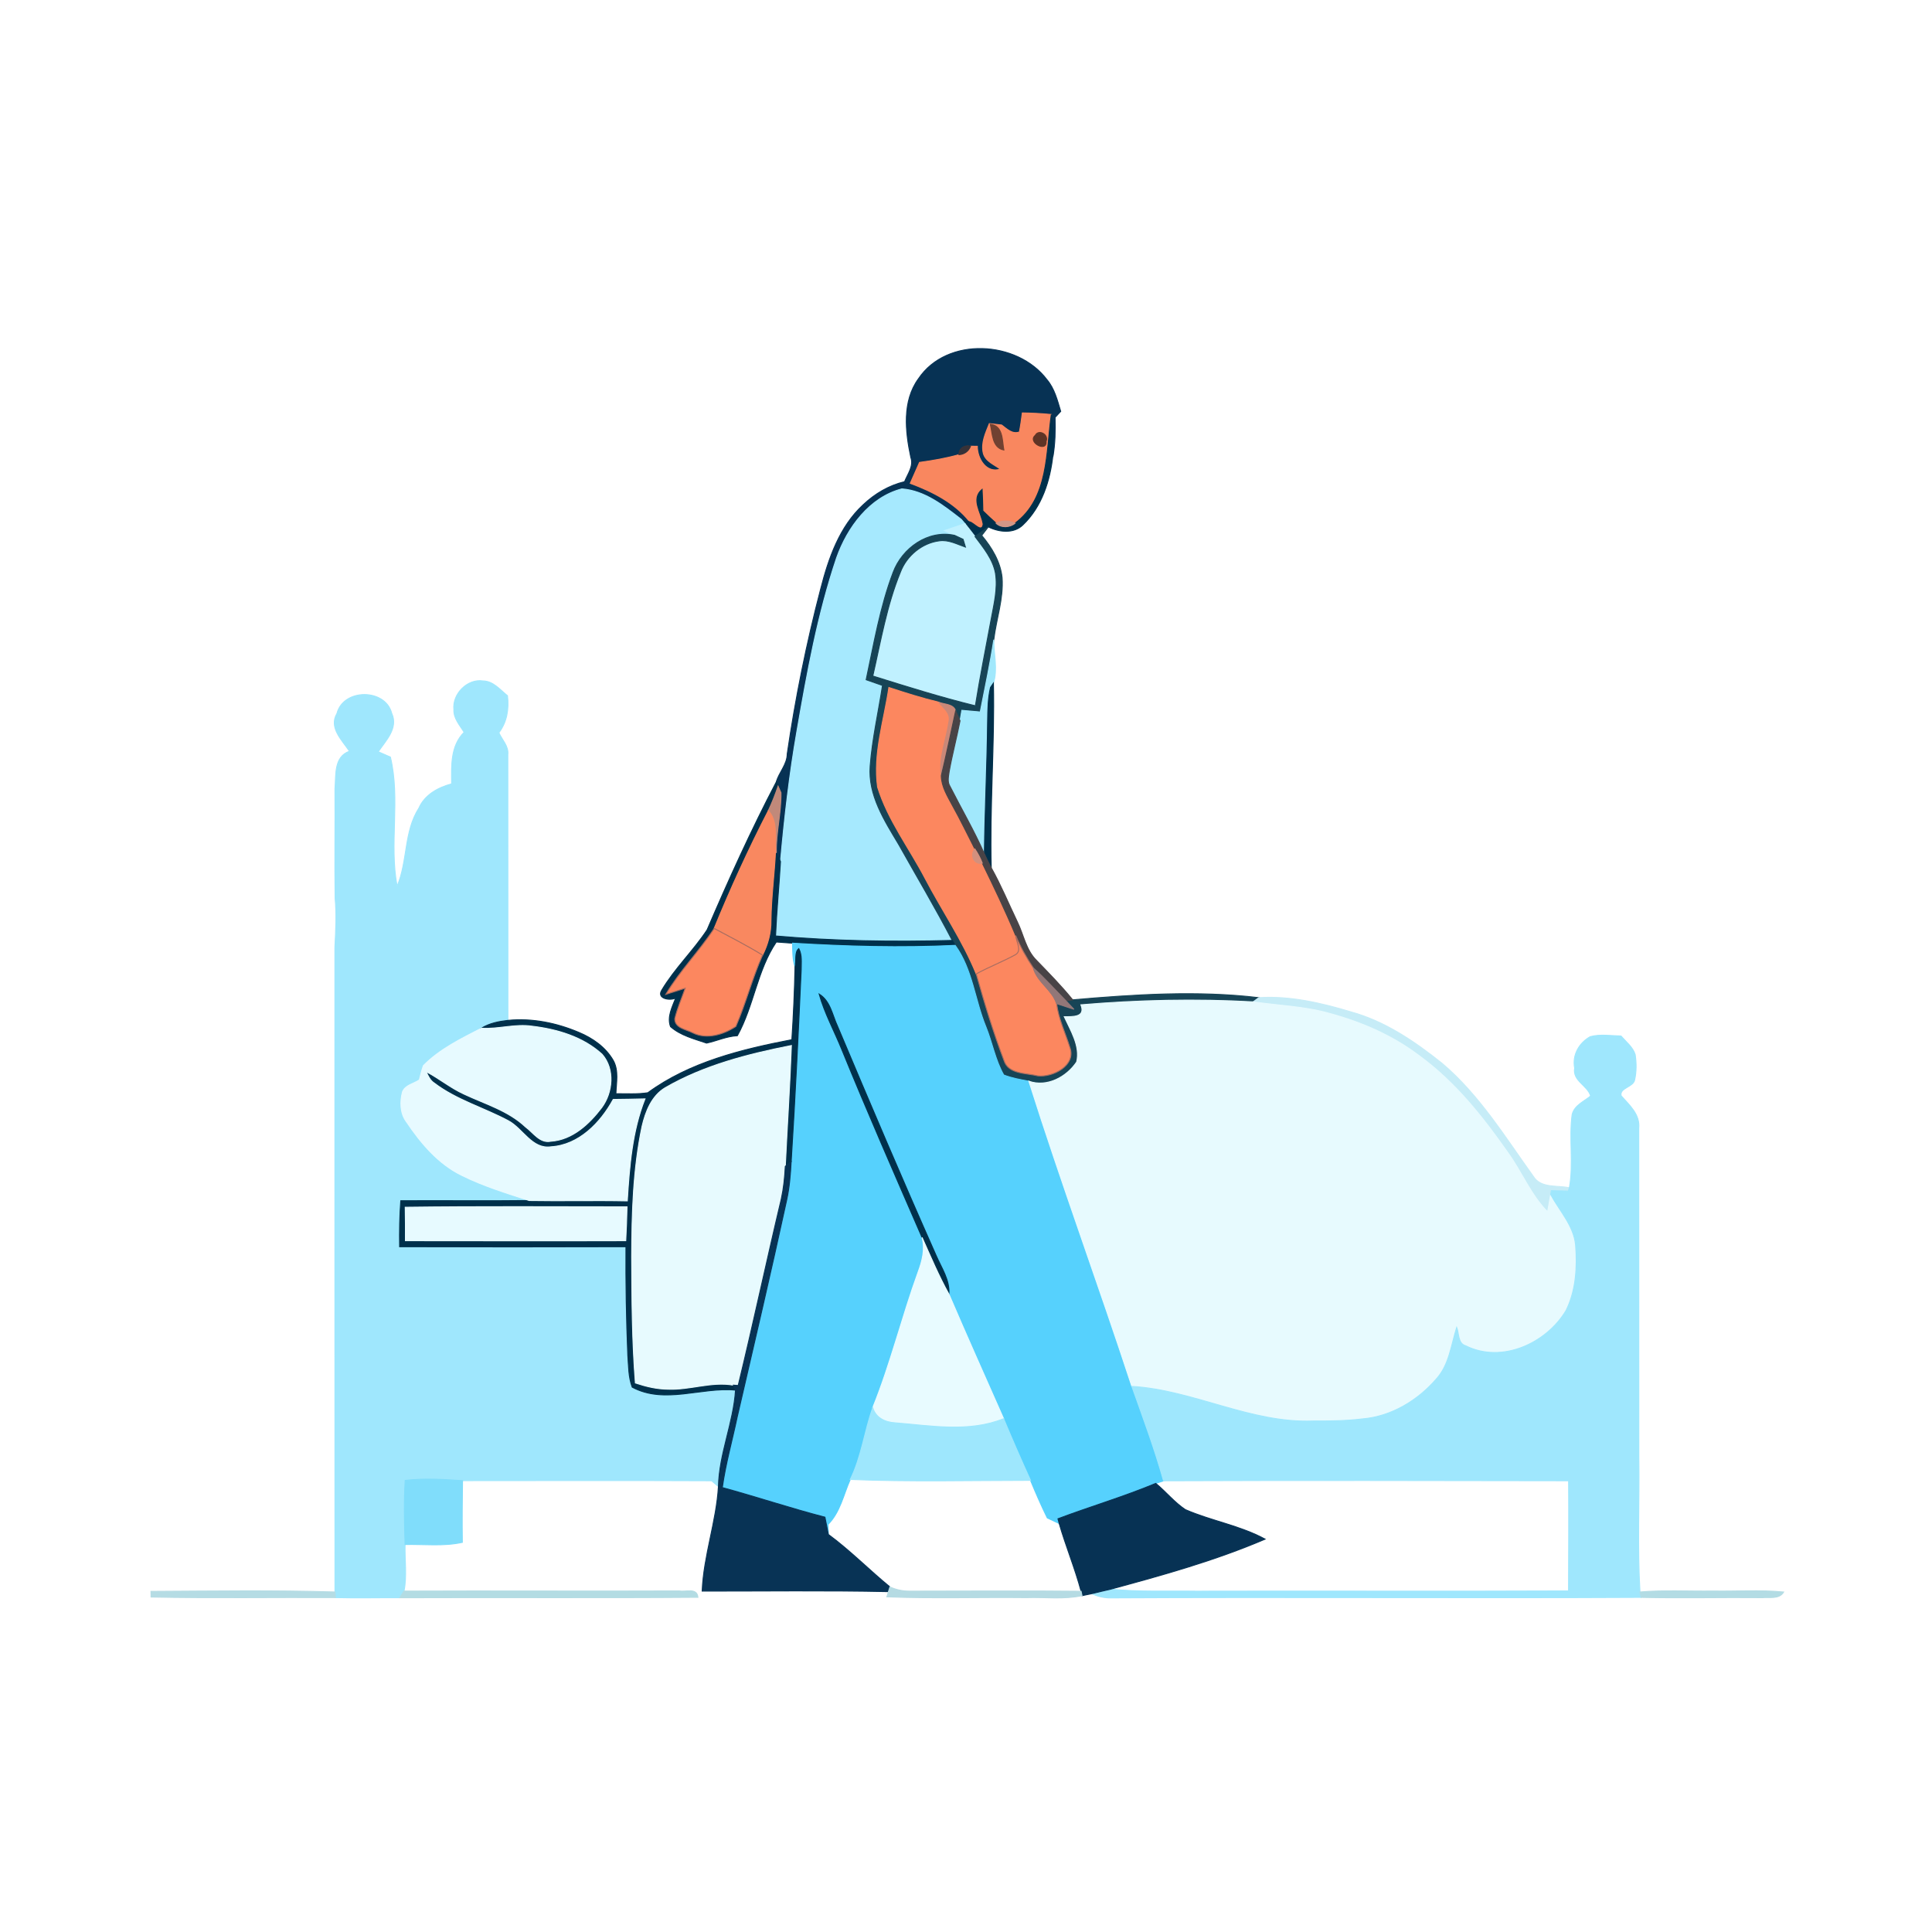 <svg xmlns="http://www.w3.org/2000/svg" height="512pt" version="1.1" viewBox="0 0 512 512" width="512pt">
<path d="M 0.00 0.00 L 512.00 0.00 L 512.00 512.00 L 0.00 512.00 L 0.00 0.00 Z" fill="transparent" opacity="1.00" stroke="transparent" stroke-width="0.25" data-index="0" style="opacity: 1;"></path>
<path d="M 243.41 100.36 C 250.95 89.13 269.60 90.22 277.43 100.59 C 279.46 102.98 280.22 106.08 281.10 109.02 C 280.73 109.41 279.98 110.21 279.61 110.61 C 279.69 114.08 279.66 117.58 279.03 121.01 L 279.05 120.49 C 279.17 116.94 279.23 113.36 278.61 109.85 C 276.05 109.60 273.49 109.46 270.93 109.43 C 270.71 111.12 270.48 112.81 270.15 114.48 C 268.22 115.16 266.83 113.65 265.44 112.63 C 264.35 112.50 263.26 112.38 262.18 112.26 C 261.19 114.75 259.92 117.37 260.59 120.13 C 261.18 122.29 263.49 123.11 265.11 124.33 C 261.36 125.51 259.01 121.55 259.00 118.27 C 258.55 118.26 257.65 118.26 257.20 118.25 C 255.64 117.81 254.09 118.80 254.13 120.49 C 250.71 121.46 247.20 122.06 243.68 122.54 C 242.86 124.39 242.05 126.23 241.23 128.08 C 247.16 130.29 253.05 133.27 257.05 138.33 C 256.48 138.16 255.34 137.83 254.77 137.66 C 250.11 134.04 245.12 130.02 239.00 129.56 C 230.44 131.77 224.55 139.79 221.72 147.80 C 216.68 162.73 213.88 178.29 211.19 193.78 C 209.19 205.22 207.87 216.77 206.84 228.33 C 206.57 227.76 206.02 226.60 205.74 226.03 C 205.62 220.67 207.06 215.43 206.97 210.08 C 206.78 209.64 206.39 208.78 206.20 208.35 C 206.08 208.07 205.85 207.49 205.74 207.20 C 206.39 204.76 208.60 202.60 208.62 199.82 C 210.77 185.08 213.73 170.45 217.50 156.03 C 219.58 147.95 222.46 139.56 228.76 133.76 C 231.84 130.84 235.58 128.63 239.72 127.65 C 240.53 125.59 242.21 123.51 241.37 121.20 C 239.92 114.37 239.04 106.36 243.41 100.36 Z" fill="#073254" opacity="1.00" stroke="#073254" stroke-width="0.25" data-index="1" style="opacity: 1;"></path>
<path d="M 270.93 109.43 C 273.49 109.46 276.05 109.60 278.61 109.85 C 277.21 119.73 277.96 132.03 269.00 138.66 C 267.41 137.92 265.54 137.89 263.96 138.65 C 262.76 137.60 261.61 136.50 260.47 135.39 C 260.43 133.49 260.38 131.58 260.27 129.68 C 257.21 132.24 260.09 135.80 260.55 138.90 C 260.25 141.37 258.14 138.60 257.05 138.33 C 253.05 133.27 247.16 130.29 241.23 128.08 C 242.05 126.23 242.86 124.39 243.68 122.54 C 247.20 122.06 250.71 121.46 254.13 120.49 C 255.53 120.42 256.71 119.57 257.20 118.25 C 257.65 118.26 258.55 118.26 259.00 118.27 C 259.01 121.55 261.36 125.51 265.11 124.33 C 263.49 123.11 261.18 122.29 260.59 120.13 C 259.92 117.37 261.19 114.75 262.18 112.26 C 263.26 112.38 264.35 112.50 265.44 112.63 C 266.83 113.65 268.22 115.16 270.15 114.48 C 270.48 112.81 270.71 111.12 270.93 109.43 Z" fill="#f9875f" opacity="1.00" stroke="#f9875f" stroke-width="0.25" data-index="2" style="opacity: 1; visibility: visible;"></path>
<path d="M 278.61 109.85 C 279.23 113.36 279.17 116.94 279.05 120.49 C 278.33 127.29 276.12 134.34 271.02 139.16 C 268.58 141.49 264.71 141.02 261.92 139.63 C 260.74 140.48 259.56 141.33 258.39 142.19 C 257.50 141.04 256.63 139.89 255.72 138.77 L 254.77 137.66 C 255.34 137.83 256.48 138.16 257.05 138.33 C 258.14 138.60 260.25 141.37 260.55 138.90 C 260.09 135.80 257.21 132.24 260.27 129.68 C 260.38 131.58 260.43 133.49 260.47 135.39 C 261.61 136.50 262.76 137.60 263.96 138.65 C 265.29 139.95 267.62 139.84 269.00 138.66 C 277.96 132.03 277.21 119.73 278.61 109.85 Z" fill="#00304b" opacity="1.00" stroke="#00304b" stroke-width="0.25" data-index="3" style="opacity: 1;"></path>
<path d="M 262.44 112.42 C 265.88 112.83 265.56 116.73 266.03 119.26 C 262.88 118.65 263.04 114.85 262.44 112.42 Z" fill="#714131" opacity="1.00" stroke="#714131" stroke-width="0.25" data-index="4" style="opacity: 1;"></path>
<path d="M 274.36 115.37 C 275.24 113.68 278.00 115.11 277.23 116.98 C 277.47 120.03 272.18 117.18 274.36 115.37 Z" fill="#5f3425" opacity="1.00" stroke="#5f3425" stroke-width="0.25" data-index="5"></path>
<path d="M 254.13 120.49 C 254.09 118.80 255.64 117.81 257.20 118.25 C 256.71 119.57 255.53 120.42 254.13 120.49 Z" fill="#373238" opacity="1.00" stroke="#373238" stroke-width="0.25" data-index="6"></path>
<path d="M 221.72 147.80 C 224.55 139.79 230.44 131.77 239.00 129.56 C 245.12 130.02 250.11 134.04 254.77 137.66 L 255.72 138.77 C 253.91 139.39 252.10 140.00 250.29 140.61 C 251.18 141.03 252.07 141.45 252.97 141.87 C 245.95 140.33 239.09 145.24 236.69 151.68 C 233.21 160.85 231.59 170.58 229.54 180.14 C 230.98 180.64 232.42 181.14 233.87 181.65 C 232.77 188.77 231.15 195.82 230.60 203.02 C 230.01 210.73 234.39 217.47 238.17 223.80 C 242.92 232.27 247.88 240.61 252.36 249.22 C 236.74 249.65 221.10 249.40 205.53 248.04 C 205.81 241.46 206.46 234.91 206.84 228.33 C 207.87 216.77 209.19 205.22 211.19 193.78 C 213.88 178.29 216.68 162.73 221.72 147.80 Z" fill="#a6e9fe" opacity="1.00" stroke="#a6e9fe" stroke-width="0.25" data-index="7" style="opacity: 1;"></path>
<path d="M 263.96 138.65 C 265.54 137.89 267.41 137.92 269.00 138.66 C 267.62 139.84 265.29 139.95 263.96 138.65 Z" fill="#d39787" opacity="1.00" stroke="#d39787" stroke-width="0.25" data-index="8" style="opacity: 1;"></path>
<path d="M 250.29 140.61 C 252.10 140.00 253.91 139.39 255.72 138.77 C 256.63 139.89 257.50 141.04 258.39 142.19 C 260.61 145.16 263.13 148.17 263.81 151.93 C 264.46 156.05 263.38 160.16 262.65 164.19 C 261.23 171.80 259.71 179.39 258.48 187.04 C 249.31 184.79 240.30 181.96 231.30 179.15 C 233.42 169.90 235.00 160.45 238.61 151.64 C 240.25 147.30 244.31 143.90 248.94 143.32 C 251.38 142.98 253.61 144.21 255.85 144.98 C 255.69 144.47 255.39 143.43 255.23 142.92 C 254.67 142.65 253.53 142.13 252.97 141.87 C 252.07 141.45 251.18 141.03 250.29 140.61 Z" fill="#c0f1ff" opacity="1.00" stroke="#c0f1ff" stroke-width="0.25" data-index="9" style="opacity: 1;"></path>
<path d="M 258.39 142.19 C 259.56 141.33 260.74 140.48 261.92 139.63 C 261.48 140.20 260.60 141.33 260.17 141.90 C 262.84 145.10 265.13 148.86 265.57 153.10 C 265.97 158.69 264.03 164.05 263.36 169.54 C 262.39 175.96 261.01 182.31 259.77 188.68 C 258.14 188.53 256.52 188.37 254.90 188.24 C 254.78 188.93 254.54 190.32 254.42 191.02 C 254.12 190.36 253.54 189.04 253.25 188.39 C 252.66 186.50 250.25 186.73 248.74 186.08 C 244.28 185.00 239.91 183.62 235.56 182.19 C 234.27 190.92 231.33 199.70 232.57 208.59 C 235.27 217.33 240.96 224.74 245.16 232.78 C 249.60 241.25 255.09 249.23 258.71 258.10 C 260.88 265.83 263.22 273.54 266.07 281.05 C 267.23 284.72 271.98 284.34 275.05 285.11 C 279.00 285.54 285.25 282.37 283.54 277.60 C 282.33 273.73 280.52 270.04 280.02 265.97 C 281.55 266.48 283.07 266.97 284.61 267.47 C 284.07 266.90 282.98 265.75 282.44 265.18 L 284.27 264.96 C 300.64 263.55 317.24 262.44 333.60 264.39 C 333.22 264.67 332.47 265.22 332.10 265.50 C 316.89 264.65 301.63 265.00 286.45 266.28 C 287.79 269.67 284.23 269.42 282.04 269.44 C 283.74 273.14 286.33 277.21 285.33 281.43 C 282.64 285.43 277.51 288.21 272.67 286.54 C 270.42 286.10 268.13 285.72 266.00 284.88 C 263.75 280.91 262.97 276.29 261.26 272.08 C 258.34 264.96 257.74 256.91 253.14 250.53 C 252.94 250.21 252.55 249.55 252.36 249.22 C 247.88 240.61 242.92 232.27 238.17 223.80 C 234.39 217.47 230.01 210.73 230.60 203.02 C 231.15 195.82 232.77 188.77 233.87 181.65 C 232.42 181.14 230.98 180.64 229.54 180.14 C 231.59 170.58 233.21 160.85 236.69 151.68 C 239.09 145.24 245.95 140.33 252.97 141.87 C 253.53 142.13 254.67 142.65 255.23 142.92 C 255.39 143.43 255.69 144.47 255.85 144.98 C 253.61 144.21 251.38 142.98 248.94 143.32 C 244.31 143.90 240.25 147.30 238.61 151.64 C 235.00 160.45 233.42 169.90 231.30 179.15 C 240.30 181.96 249.31 184.79 258.48 187.04 C 259.71 179.39 261.23 171.80 262.65 164.19 C 263.38 160.16 264.46 156.05 263.81 151.93 C 263.13 148.17 260.61 145.16 258.39 142.19 Z" fill="#174456" opacity="1.00" stroke="#174456" stroke-width="0.25" data-index="10" style="opacity: 1;"></path>
<path d="M 259.77 188.68 C 261.01 182.31 262.39 175.96 263.36 169.54 C 263.35 173.33 264.46 177.38 263.27 181.04 L 262.49 182.18 C 261.80 185.08 261.78 188.07 261.73 191.03 C 261.60 202.78 261.01 214.52 260.87 226.27 C 258.16 220.13 254.77 214.33 251.74 208.35 C 251.00 207.17 251.38 205.76 251.54 204.49 C 252.35 199.96 253.54 195.52 254.42 191.02 C 254.54 190.32 254.78 188.93 254.90 188.24 C 256.52 188.37 258.14 188.53 259.77 188.68 Z" fill="#a1e8fc" opacity="1.00" stroke="#a1e8fc" stroke-width="0.25" data-index="11" style="opacity: 1;"></path>
<path d="M 120.28 188.03 C 119.85 183.91 123.85 179.82 128.01 180.45 C 130.73 180.50 132.53 182.81 134.49 184.37 C 134.90 187.89 134.38 191.31 132.21 194.18 C 133.07 196.09 134.82 197.72 134.58 199.97 C 134.60 223.45 134.58 246.93 134.60 270.41 C 132.16 270.69 129.69 271.18 127.58 272.49 C 122.16 275.28 116.56 277.99 112.22 282.38 C 111.75 283.61 111.46 284.91 111.13 286.19 C 109.65 287.21 107.32 287.54 106.65 289.41 C 105.98 292.02 106.02 295.02 107.69 297.26 C 111.51 302.96 116.15 308.47 122.44 311.52 C 128.12 314.33 134.21 316.20 140.23 318.15 C 128.89 318.29 117.55 318.14 106.21 318.21 C 105.90 322.26 105.84 326.33 105.90 330.39 C 125.89 330.45 145.88 330.46 165.88 330.39 C 165.82 339.94 165.98 349.49 166.37 359.04 C 166.59 361.90 166.51 364.88 167.54 367.61 C 176.13 372.22 185.86 367.53 194.92 368.39 C 194.38 377.06 190.57 385.25 190.39 393.95 C 189.94 393.57 189.04 392.80 188.58 392.42 C 166.58 392.32 144.58 392.38 122.58 392.39 C 117.52 392.05 112.44 391.72 107.38 392.32 C 107.03 397.98 107.17 403.65 107.35 409.31 C 107.24 413.41 107.88 417.61 107.07 421.66 C 106.79 422.10 106.23 422.98 105.95 423.42 C 100.26 423.38 94.57 423.53 88.88 423.38 L 88.77 421.89 C 88.72 364.94 88.78 307.99 88.75 251.04 C 88.98 246.70 89.21 242.36 88.81 238.03 C 88.67 228.36 88.84 218.70 88.77 209.03 C 89.08 205.46 88.42 200.56 92.61 199.09 C 90.67 196.18 87.07 192.83 89.29 189.09 C 90.99 182.41 102.11 182.39 103.81 189.04 C 105.61 192.94 102.26 196.25 100.24 199.22 C 101.31 199.69 102.39 200.16 103.46 200.63 C 106.15 211.81 103.10 223.59 105.24 234.86 C 108.08 228.18 107.01 220.42 111.01 214.15 C 112.58 210.60 116.10 208.68 119.69 207.73 C 119.63 202.98 119.36 197.68 123.00 194.05 C 121.84 192.18 120.17 190.37 120.28 188.03 Z" fill="#9fe7fd" opacity="1.00" stroke="#9fe7fd" stroke-width="0.25" data-index="12" style="opacity: 1;"></path>
<path d="M 235.56 182.19 C 239.91 183.62 244.28 185.00 248.74 186.08 C 249.96 187.52 251.97 188.97 251.50 191.12 C 250.82 195.95 248.74 200.64 249.45 205.62 C 249.51 208.51 251.11 211.01 252.42 213.49 C 254.52 217.25 256.39 221.14 258.35 224.98 C 257.00 226.57 258.07 229.23 260.32 228.74 C 263.41 235.08 266.46 241.43 269.18 247.94 C 269.26 249.51 270.92 251.91 269.14 252.98 C 265.75 254.85 262.11 256.23 258.71 258.10 C 255.09 249.23 249.60 241.25 245.16 232.78 C 240.96 224.74 235.27 217.33 232.57 208.59 C 231.33 199.70 234.27 190.92 235.56 182.19 Z" fill="#fc875f" opacity="1.00" stroke="#fc875f" stroke-width="0.25" data-index="13" style="opacity: 1; visibility: visible;"></path>
<path d="M 262.49 182.18 L 263.27 181.04 C 263.61 197.34 262.26 213.67 262.69 229.97 C 262.04 228.76 261.42 227.53 260.87 226.27 C 261.01 214.52 261.60 202.78 261.73 191.03 C 261.78 188.07 261.80 185.08 262.49 182.18 Z" fill="#00304b" opacity="1.00" stroke="#00304b" stroke-width="0.25" data-index="14" style="opacity: 1;"></path>
<path d="M 248.74 186.08 C 250.25 186.73 252.66 186.50 253.25 188.39 C 252.00 194.13 250.82 199.90 249.45 205.62 C 248.74 200.64 250.82 195.95 251.50 191.12 C 251.97 188.97 249.96 187.52 248.74 186.08 Z" fill="#ca8878" opacity="1.00" stroke="#ca8878" stroke-width="0.25" data-index="15"></path>
<path d="M 253.25 188.39 C 253.54 189.04 254.12 190.36 254.42 191.02 C 253.54 195.52 252.35 199.96 251.54 204.49 C 251.38 205.76 251.00 207.17 251.74 208.35 C 254.77 214.33 258.16 220.13 260.87 226.27 C 261.42 227.53 262.04 228.76 262.69 229.97 C 265.29 234.61 267.32 239.54 269.62 244.33 C 271.28 247.72 271.88 251.75 274.67 254.50 C 277.96 257.91 281.29 261.28 284.27 264.96 L 282.44 265.18 C 279.59 262.29 276.89 259.24 273.86 256.53 C 272.04 253.82 270.42 250.97 269.18 247.94 C 266.46 241.43 263.41 235.08 260.32 228.74 C 259.81 227.41 259.12 226.16 258.35 224.98 C 256.39 221.14 254.52 217.25 252.42 213.49 C 251.11 211.01 249.51 208.51 249.45 205.62 C 250.82 199.90 252.00 194.13 253.25 188.39 Z" fill="#484346" opacity="1.00" stroke="#484346" stroke-width="0.25" data-index="16" style="opacity: 1; visibility: visible;"></path>
<path d="M 205.74 207.20 C 205.85 207.49 206.08 208.07 206.20 208.35 C 205.46 210.56 204.60 212.72 203.62 214.82 C 198.37 225.01 193.60 235.44 189.26 246.04 C 185.30 252.09 180.14 257.27 176.44 263.52 C 178.16 262.97 179.88 262.44 181.59 261.89 C 180.65 264.58 179.49 267.21 178.82 269.99 C 178.83 272.49 181.81 272.77 183.54 273.69 C 187.28 275.57 191.74 274.17 195.01 272.02 C 197.69 265.85 199.34 259.27 202.09 253.12 C 203.52 250.27 204.37 247.16 204.32 243.95 C 204.39 237.78 205.24 231.66 205.53 225.51 L 205.74 226.03 C 206.02 226.60 206.57 227.76 206.84 228.33 C 206.46 234.91 205.81 241.46 205.53 248.04 C 221.10 249.40 236.74 249.65 252.36 249.22 C 252.55 249.55 252.94 250.21 253.14 250.53 C 238.77 251.22 224.38 250.82 210.03 249.95 C 208.60 249.84 207.16 249.74 205.73 249.64 C 200.65 257.16 199.78 266.58 195.41 274.47 C 192.57 274.61 189.99 275.84 187.25 276.43 C 183.96 275.31 180.36 274.42 177.70 272.07 C 176.73 269.48 178.16 266.86 179.06 264.49 C 177.59 265.25 173.94 264.69 175.38 262.39 C 178.80 256.64 183.72 251.98 187.39 246.42 C 193.08 233.16 199.05 219.99 205.74 207.20 Z" fill="#00304b" opacity="1.00" stroke="#00304b" stroke-width="0.25" data-index="17" style="opacity: 1;"></path>
<path d="M 206.20 208.35 C 206.39 208.78 206.78 209.64 206.97 210.08 C 207.06 215.43 205.62 220.67 205.74 226.03 L 205.53 225.51 C 205.25 221.90 206.27 217.79 203.62 214.82 C 204.60 212.72 205.46 210.56 206.20 208.35 Z" fill="#c1897a" opacity="1.00" stroke="#c1897a" stroke-width="0.25" data-index="18"></path>
<path d="M 189.26 246.04 C 193.60 235.44 198.37 225.01 203.62 214.82 C 206.27 217.79 205.25 221.90 205.53 225.51 C 205.24 231.66 204.39 237.78 204.32 243.95 C 204.37 247.16 203.52 250.27 202.09 253.12 C 197.93 250.55 193.56 248.35 189.26 246.04 Z" fill="#f98860" opacity="1.00" stroke="#f98860" stroke-width="0.25" data-index="19" style="opacity: 1; visibility: visible;"></path>
<path d="M 258.35 224.98 C 259.12 226.16 259.81 227.41 260.32 228.74 C 258.07 229.23 257.00 226.57 258.35 224.98 Z" fill="#d3907d" opacity="1.00" stroke="#d3907d" stroke-width="0.25" data-index="20" style="visibility: visible; opacity: 1;"></path>
<path d="M 176.44 263.52 C 180.14 257.27 185.30 252.09 189.26 246.04 C 193.56 248.35 197.93 250.55 202.09 253.12 C 199.34 259.27 197.69 265.85 195.01 272.02 C 191.74 274.17 187.28 275.57 183.54 273.69 C 181.81 272.77 178.83 272.49 178.82 269.99 C 179.49 267.21 180.65 264.58 181.59 261.89 C 179.88 262.44 178.16 262.97 176.44 263.52 Z" fill="#a66c60" opacity="1.00" stroke="#a66c60" stroke-width="0.25" data-index="21" style="opacity: 1; visibility: visible; fill: rgb(252, 135, 95);"></path>
<path d="M 269.18 247.94 C 270.42 250.97 272.04 253.82 273.86 256.53 C 274.94 260.33 278.85 262.27 280.02 265.97 C 280.52 270.04 282.33 273.73 283.54 277.60 C 285.25 282.37 279.00 285.54 275.05 285.11 C 271.98 284.34 267.23 284.72 266.07 281.05 C 263.22 273.54 260.88 265.83 258.71 258.10 C 262.11 256.23 265.75 254.85 269.14 252.98 C 270.92 251.91 269.26 249.51 269.18 247.94 Z" fill="#a76d61" opacity="1.00" stroke="#a76d61" stroke-width="0.25" data-index="22" style="opacity: 1; visibility: visible; fill: rgb(252, 135, 95);"></path>
<path d="M 210.03 249.95 C 224.38 250.82 238.77 251.22 253.14 250.53 C 257.74 256.91 258.34 264.96 261.26 272.08 C 262.97 276.29 263.75 280.91 266.00 284.88 C 268.13 285.72 270.42 286.10 272.67 286.54 C 281.25 313.67 291.10 340.37 299.95 367.40 C 302.90 375.69 305.98 383.95 308.35 392.43 C 307.83 392.60 306.81 392.94 306.30 393.11 C 297.81 396.65 288.97 399.25 280.37 402.49 L 280.70 403.75 C 279.65 403.25 278.59 402.75 277.54 402.26 C 275.93 399.00 274.49 395.66 273.10 392.31 C 270.64 386.90 268.26 381.45 265.97 375.97 C 261.11 364.98 256.20 354.01 251.47 342.96 C 251.74 339.20 249.51 336.04 248.09 332.74 C 239.14 312.59 230.52 292.29 221.96 271.97 C 220.58 269.02 220.08 265.29 217.09 263.44 C 218.51 268.50 221.05 273.13 223.03 277.99 C 229.86 294.75 237.14 311.32 244.35 327.92 C 245.23 331.03 244.39 334.22 243.29 337.16 C 238.98 349.02 236.02 361.36 231.28 373.06 C 229.06 379.32 228.30 386.06 225.33 392.07 C 223.52 396.12 222.68 400.74 219.43 404.00 C 219.46 404.66 219.50 405.98 219.52 406.64 C 219.21 405.12 218.91 403.59 218.62 402.07 C 209.48 399.70 200.53 396.70 191.42 394.22 C 192.30 387.91 194.05 381.78 195.36 375.55 C 199.79 356.39 204.30 337.24 208.48 318.01 C 209.21 314.67 209.49 311.26 209.67 307.85 C 210.73 290.89 211.56 273.93 212.33 256.96 C 212.32 255.10 212.60 253.09 211.69 251.39 C 210.49 252.29 211.11 254.77 210.69 256.24 C 210.02 254.21 210.09 252.06 210.03 249.95 Z" fill="#56d1fd" opacity="1.00" stroke="#56d1fd" stroke-width="0.25" data-index="23" style="opacity: 1;"></path>
<path d="M 210.69 256.24 C 211.11 254.77 210.49 252.29 211.69 251.39 C 212.60 253.09 212.32 255.10 212.33 256.96 C 211.56 273.93 210.73 290.89 209.67 307.85 C 209.28 308.16 208.50 308.79 208.11 309.10 C 208.63 298.42 209.33 287.75 209.73 277.07 C 198.18 279.35 186.56 282.31 176.29 288.26 C 172.68 290.41 171.06 294.59 170.15 298.49 C 167.76 309.83 167.44 321.46 167.40 333.01 C 167.44 344.18 167.50 355.36 168.38 366.50 C 171.18 367.43 174.08 368.14 177.05 368.15 C 182.87 368.39 188.54 366.06 194.36 367.08 C 194.50 367.40 194.78 368.06 194.92 368.39 C 185.86 367.53 176.13 372.22 167.54 367.61 C 166.51 364.88 166.59 361.90 166.37 359.04 C 165.98 349.49 165.82 339.94 165.88 330.39 C 145.88 330.46 125.89 330.45 105.90 330.39 C 105.84 326.33 105.90 322.26 106.21 318.21 C 117.55 318.14 128.89 318.29 140.23 318.15 C 148.90 318.30 157.57 318.07 166.24 318.25 C 166.81 309.12 167.53 299.79 170.93 291.21 C 168.12 291.28 165.32 291.34 162.51 291.36 C 159.15 297.54 153.42 303.46 146.01 303.91 C 141.01 304.63 138.60 299.11 134.75 297.03 C 128.25 293.54 120.94 291.51 115.02 286.98 C 113.95 286.28 113.45 285.08 112.92 283.99 C 116.37 285.78 119.39 288.31 122.94 289.93 C 128.52 292.56 134.70 294.32 139.29 298.66 C 141.34 300.16 143.09 303.06 145.99 302.44 C 151.70 302.06 156.16 297.86 159.45 293.54 C 162.43 289.52 163.00 283.31 159.56 279.39 C 154.53 274.78 147.69 272.75 141.05 271.96 C 136.54 271.26 132.09 272.79 127.58 272.49 C 129.69 271.18 132.16 270.69 134.60 270.41 C 141.00 269.76 147.52 271.10 153.41 273.60 C 157.08 275.13 160.52 277.54 162.53 281.05 C 164.02 283.75 163.32 286.92 163.22 289.85 C 166.04 289.82 168.88 290.03 171.68 289.59 C 182.77 281.46 196.54 278.09 209.85 275.53 C 210.27 269.11 210.55 262.68 210.69 256.24 Z" fill="#00304b" opacity="1.00" stroke="#00304b" stroke-width="0.25" data-index="24" style="opacity: 1;"></path>
<path d="M 273.86 256.53 C 276.89 259.24 279.59 262.29 282.44 265.18 C 282.98 265.75 284.07 266.90 284.61 267.47 C 283.07 266.97 281.55 266.48 280.02 265.97 C 278.85 262.27 274.94 260.33 273.86 256.53 Z" fill="#927778" opacity="1.00" stroke="#927778" stroke-width="0.25" data-index="25"></path>
<path d="M 217.09 263.44 C 220.08 265.29 220.58 269.02 221.96 271.97 C 230.52 292.29 239.14 312.59 248.09 332.74 C 249.51 336.04 251.74 339.20 251.47 342.96 C 248.77 338.10 246.61 332.98 244.35 327.92 C 237.14 311.32 229.86 294.75 223.03 277.99 C 221.05 273.13 218.51 268.50 217.09 263.44 Z" fill="#00304b" opacity="1.00" stroke="#00304b" stroke-width="0.25" data-index="26" style="opacity: 1;"></path>
<path d="M 333.60 264.39 C 341.68 263.85 350.15 265.77 357.99 268.15 C 367.04 270.63 374.92 276.00 382.17 281.80 C 392.05 290.17 398.86 301.32 406.33 311.72 C 408.33 314.99 412.67 314.06 415.90 314.77 L 415.61 315.65 C 414.11 315.63 412.60 315.55 411.11 315.54 C 411.06 315.79 410.98 316.30 410.94 316.55 C 410.67 318.09 410.40 319.62 410.13 321.16 C 405.65 316.61 403.28 310.53 399.56 305.41 C 392.94 295.95 385.61 286.72 376.21 279.86 C 369.17 274.48 360.92 270.89 352.41 268.58 C 345.80 266.68 338.87 266.50 332.10 265.50 C 332.47 265.22 333.22 264.67 333.60 264.39 Z" fill="#c6ecf7" opacity="1.00" stroke="#c6ecf7" stroke-width="0.25" data-index="27"></path>
<path d="M 286.45 266.28 C 301.63 265.00 316.89 264.65 332.10 265.50 C 338.87 266.50 345.80 266.68 352.41 268.58 C 360.92 270.89 369.17 274.48 376.21 279.86 C 385.61 286.72 392.94 295.95 399.56 305.41 C 403.28 310.53 405.65 316.61 410.13 321.16 C 410.40 319.62 410.67 318.09 410.94 316.55 C 413.29 320.91 417.06 324.81 417.55 329.95 C 418.00 335.81 417.67 341.96 415.01 347.31 C 409.80 356.02 398.01 361.42 388.43 356.65 C 386.31 356.03 386.70 353.43 386.04 351.77 C 384.55 356.46 384.05 361.77 380.56 365.53 C 375.64 371.20 368.63 375.40 361.05 376.02 C 356.73 376.56 352.36 376.59 348.01 376.58 C 331.40 377.22 316.38 368.40 299.95 367.40 C 291.10 340.37 281.25 313.67 272.67 286.54 C 277.51 288.21 282.64 285.43 285.33 281.43 C 286.33 277.21 283.74 273.14 282.04 269.44 C 284.23 269.42 287.79 269.67 286.45 266.28 Z" fill="#e7fafe" opacity="1.00" stroke="#e7fafe" stroke-width="0.25" data-index="28" style="opacity: 1;"></path>
<path d="M 127.58 272.49 C 132.09 272.79 136.54 271.26 141.05 271.96 C 147.69 272.75 154.53 274.78 159.56 279.39 C 163.00 283.31 162.43 289.52 159.45 293.54 C 156.16 297.86 151.70 302.06 145.99 302.44 C 143.09 303.06 141.34 300.16 139.29 298.66 C 134.70 294.32 128.52 292.56 122.94 289.93 C 119.39 288.31 116.37 285.78 112.92 283.99 C 113.45 285.08 113.95 286.28 115.02 286.98 C 120.94 291.51 128.25 293.54 134.75 297.03 C 138.60 299.11 141.01 304.63 146.01 303.91 C 153.42 303.46 159.15 297.54 162.51 291.36 C 165.32 291.34 168.12 291.28 170.93 291.21 C 167.53 299.79 166.81 309.12 166.24 318.25 C 157.57 318.07 148.90 318.30 140.23 318.15 C 134.21 316.20 128.12 314.33 122.44 311.52 C 116.15 308.47 111.51 302.96 107.69 297.26 C 106.02 295.02 105.98 292.02 106.65 289.41 C 107.32 287.54 109.65 287.21 111.13 286.19 C 111.46 284.91 111.75 283.61 112.22 282.38 C 116.56 277.99 122.16 275.28 127.58 272.49 Z" fill="#e7faff" opacity="1.00" stroke="#e7faff" stroke-width="0.25" data-index="29" style="opacity: 1;"></path>
<path d="M 421.43 274.73 C 424.08 274.01 426.87 274.49 429.58 274.55 C 430.92 276.10 432.69 277.45 433.34 279.46 C 433.69 281.71 433.69 284.06 433.18 286.28 C 432.70 288.14 429.11 288.33 429.63 290.40 C 431.81 292.87 434.67 295.33 434.29 299.00 C 434.34 328.02 434.27 357.03 434.31 386.05 C 434.49 397.99 433.91 409.97 434.61 421.89 L 434.92 423.32 C 387.95 423.56 340.96 423.20 293.98 423.46 C 292.36 423.42 290.82 423.04 289.36 422.33 C 291.02 421.93 292.69 421.51 294.37 421.14 C 301.89 421.93 309.47 421.56 317.02 421.68 C 349.90 421.59 382.79 421.76 415.68 421.61 C 415.71 411.88 415.76 402.15 415.70 392.42 C 379.92 392.35 344.13 392.29 308.35 392.43 C 305.98 383.95 302.90 375.69 299.95 367.40 C 316.38 368.40 331.40 377.22 348.01 376.58 C 352.36 376.59 356.73 376.56 361.05 376.02 C 368.63 375.40 375.64 371.20 380.56 365.53 C 384.05 361.77 384.55 356.46 386.04 351.77 C 386.70 353.43 386.31 356.03 388.43 356.65 C 398.01 361.42 409.80 356.02 415.01 347.31 C 417.67 341.96 418.00 335.81 417.55 329.95 C 417.06 324.81 413.29 320.91 410.94 316.55 C 410.98 316.30 411.06 315.79 411.11 315.54 C 412.60 315.55 414.11 315.63 415.61 315.65 L 415.90 314.77 C 417.06 308.38 415.77 301.80 416.63 295.38 C 417.22 292.91 419.75 291.92 421.53 290.45 C 420.76 287.65 416.69 286.46 417.30 283.06 C 416.63 279.61 418.44 276.39 421.43 274.73 Z" fill="#9fe7fd" opacity="1.00" stroke="#9fe7fd" stroke-width="0.25" data-index="30" style="opacity: 1;"></path>
<path d="M 176.29 288.26 C 186.56 282.31 198.18 279.35 209.73 277.07 C 209.33 287.75 208.63 298.42 208.11 309.10 C 207.96 312.01 207.67 314.93 207.04 317.78 C 203.13 334.22 199.62 350.75 195.63 367.17 C 195.31 367.15 194.68 367.10 194.36 367.08 C 188.54 366.06 182.87 368.39 177.05 368.15 C 174.08 368.14 171.18 367.43 168.38 366.50 C 167.50 355.36 167.44 344.18 167.40 333.01 C 167.44 321.46 167.76 309.83 170.15 298.49 C 171.06 294.59 172.68 290.41 176.29 288.26 Z" fill="#e7fafe" opacity="1.00" stroke="#e7fafe" stroke-width="0.25" data-index="31" style="opacity: 1;"></path>
<path d="M 208.11 309.10 C 208.50 308.79 209.28 308.16 209.67 307.85 C 209.49 311.26 209.21 314.67 208.48 318.01 C 204.30 337.24 199.79 356.39 195.36 375.55 C 194.05 381.78 192.30 387.91 191.42 394.22 C 200.53 396.70 209.48 399.70 218.62 402.07 C 218.91 403.59 219.21 405.12 219.52 406.64 C 225.28 410.88 230.31 416.02 235.84 420.56 C 235.74 420.87 235.55 421.49 235.45 421.80 C 219.00 421.45 202.53 421.67 186.08 421.66 C 186.46 412.28 189.84 403.26 190.39 393.95 C 190.57 385.25 194.38 377.06 194.92 368.39 C 194.78 368.06 194.50 367.40 194.36 367.08 C 194.68 367.10 195.31 367.15 195.63 367.17 C 199.62 350.75 203.13 334.22 207.04 317.78 C 207.67 314.93 207.96 312.01 208.11 309.10 Z" fill="#083355" opacity="1.00" stroke="#083355" stroke-width="0.25" data-index="32" style="opacity: 1;"></path>
<path d="M 107.39 319.93 C 126.98 319.68 146.58 319.81 166.17 319.82 C 166.12 322.81 165.98 325.80 165.83 328.80 C 146.37 328.86 126.91 328.81 107.44 328.80 C 107.45 325.84 107.45 322.88 107.39 319.93 Z" fill="#e7faff" opacity="1.00" stroke="#e7faff" stroke-width="0.25" data-index="33"></path>
<path d="M 244.35 327.92 C 246.61 332.98 248.77 338.10 251.47 342.96 C 256.20 354.01 261.11 364.98 265.97 375.97 C 256.77 379.68 246.74 377.82 237.20 377.06 C 234.54 376.90 232.12 375.76 231.28 373.06 C 236.02 361.36 238.98 349.02 243.29 337.16 C 244.39 334.22 245.23 331.03 244.35 327.92 Z" fill="#e8fbff" opacity="1.00" stroke="#e8fbff" stroke-width="0.25" data-index="34" style="opacity: 1;"></path>
<path d="M 225.33 392.07 C 228.30 386.06 229.06 379.32 231.28 373.06 C 232.12 375.76 234.54 376.90 237.20 377.06 C 246.74 377.82 256.77 379.68 265.97 375.97 C 268.26 381.45 270.64 386.90 273.10 392.31 C 257.18 392.32 241.24 392.72 225.33 392.07 Z" fill="#9ee7fd" opacity="1.00" stroke="#9ee7fd" stroke-width="0.25" data-index="35" style="opacity: 1;"></path>
<path d="M 107.38 392.32 C 112.44 391.72 117.52 392.05 122.58 392.39 C 122.50 397.84 122.45 403.29 122.53 408.74 C 117.54 409.84 112.41 409.21 107.35 409.31 C 107.17 403.65 107.03 397.98 107.38 392.32 Z" fill="#80ddfb" opacity="1.00" stroke="#80ddfb" stroke-width="0.25" data-index="36"></path>

<path d="M 306.30 393.11 C 306.81 392.94 307.83 392.60 308.35 392.43 C 344.13 392.29 379.92 392.35 415.70 392.42 C 415.76 402.15 415.71 411.88 415.68 421.61 C 382.79 421.76 349.90 421.59 317.02 421.68 C 309.47 421.56 301.89 421.93 294.37 421.14 C 308.20 417.41 322.06 413.54 335.26 407.89 C 328.63 404.28 321.01 403.06 314.12 400.06 C 311.21 398.12 308.99 395.33 306.30 393.11 Z" fill="#ffffff" opacity="1.00" stroke="#ffffff" stroke-width="0.25" data-index="38" style="opacity: 1; visibility: hidden;"></path>
<path d="M 280.37 402.49 C 288.97 399.25 297.81 396.65 306.30 393.11 C 308.99 395.33 311.21 398.12 314.12 400.06 C 321.01 403.06 328.63 404.28 335.26 407.89 C 322.06 413.54 308.20 417.41 294.37 421.14 C 292.69 421.51 291.02 421.93 289.36 422.33 C 288.49 422.51 287.62 422.69 286.75 422.87 L 286.50 421.70 C 284.88 415.62 282.45 409.79 280.70 403.75 L 280.37 402.49 Z" fill="#073254" opacity="1.00" stroke="#073254" stroke-width="0.25" data-index="39" style="opacity: 1;"></path>
<path d="M 235.84 420.56 C 237.45 421.30 239.21 421.67 241.00 421.67 C 256.16 421.68 271.33 421.53 286.50 421.70 L 286.75 422.87 C 281.89 423.91 276.90 423.22 271.99 423.39 C 259.67 423.25 247.34 423.66 235.03 423.18 L 235.45 421.80 C 235.55 421.49 235.74 420.87 235.84 420.56 Z" fill="#b5dbe3" opacity="1.00" stroke="#b5dbe3" stroke-width="0.25" data-index="40" style="opacity: 1;"></path>
<path d="M 40.01 421.73 C 56.26 421.65 72.54 421.39 88.77 421.89 L 88.88 423.38 C 72.60 423.29 56.31 423.57 40.03 423.23 L 40.01 421.73 Z" fill="#b5dce4" opacity="1.00" stroke="#b5dce4" stroke-width="0.25" data-index="41"></path>
<path d="M 105.95 423.42 C 106.23 422.98 106.79 422.10 107.07 421.66 C 131.39 421.55 155.72 421.72 180.04 421.61 C 181.71 421.97 184.68 420.65 184.96 423.30 C 158.62 423.51 132.29 423.31 105.95 423.42 Z" fill="#b3dce3" opacity="1.00" stroke="#b3dce3" stroke-width="0.25" data-index="42" style="opacity: 1;"></path>
<path d="M 434.61 421.89 C 441.04 421.35 447.50 421.73 453.95 421.64 C 460.19 421.75 466.46 421.30 472.69 421.90 C 471.48 423.89 468.96 423.19 467.06 423.40 C 456.35 423.29 445.63 423.57 434.92 423.32 L 434.61 421.89 Z" fill="#b3dce4" opacity="1.00" stroke="#b3dce4" stroke-width="0.25" data-index="43"></path>
</svg>